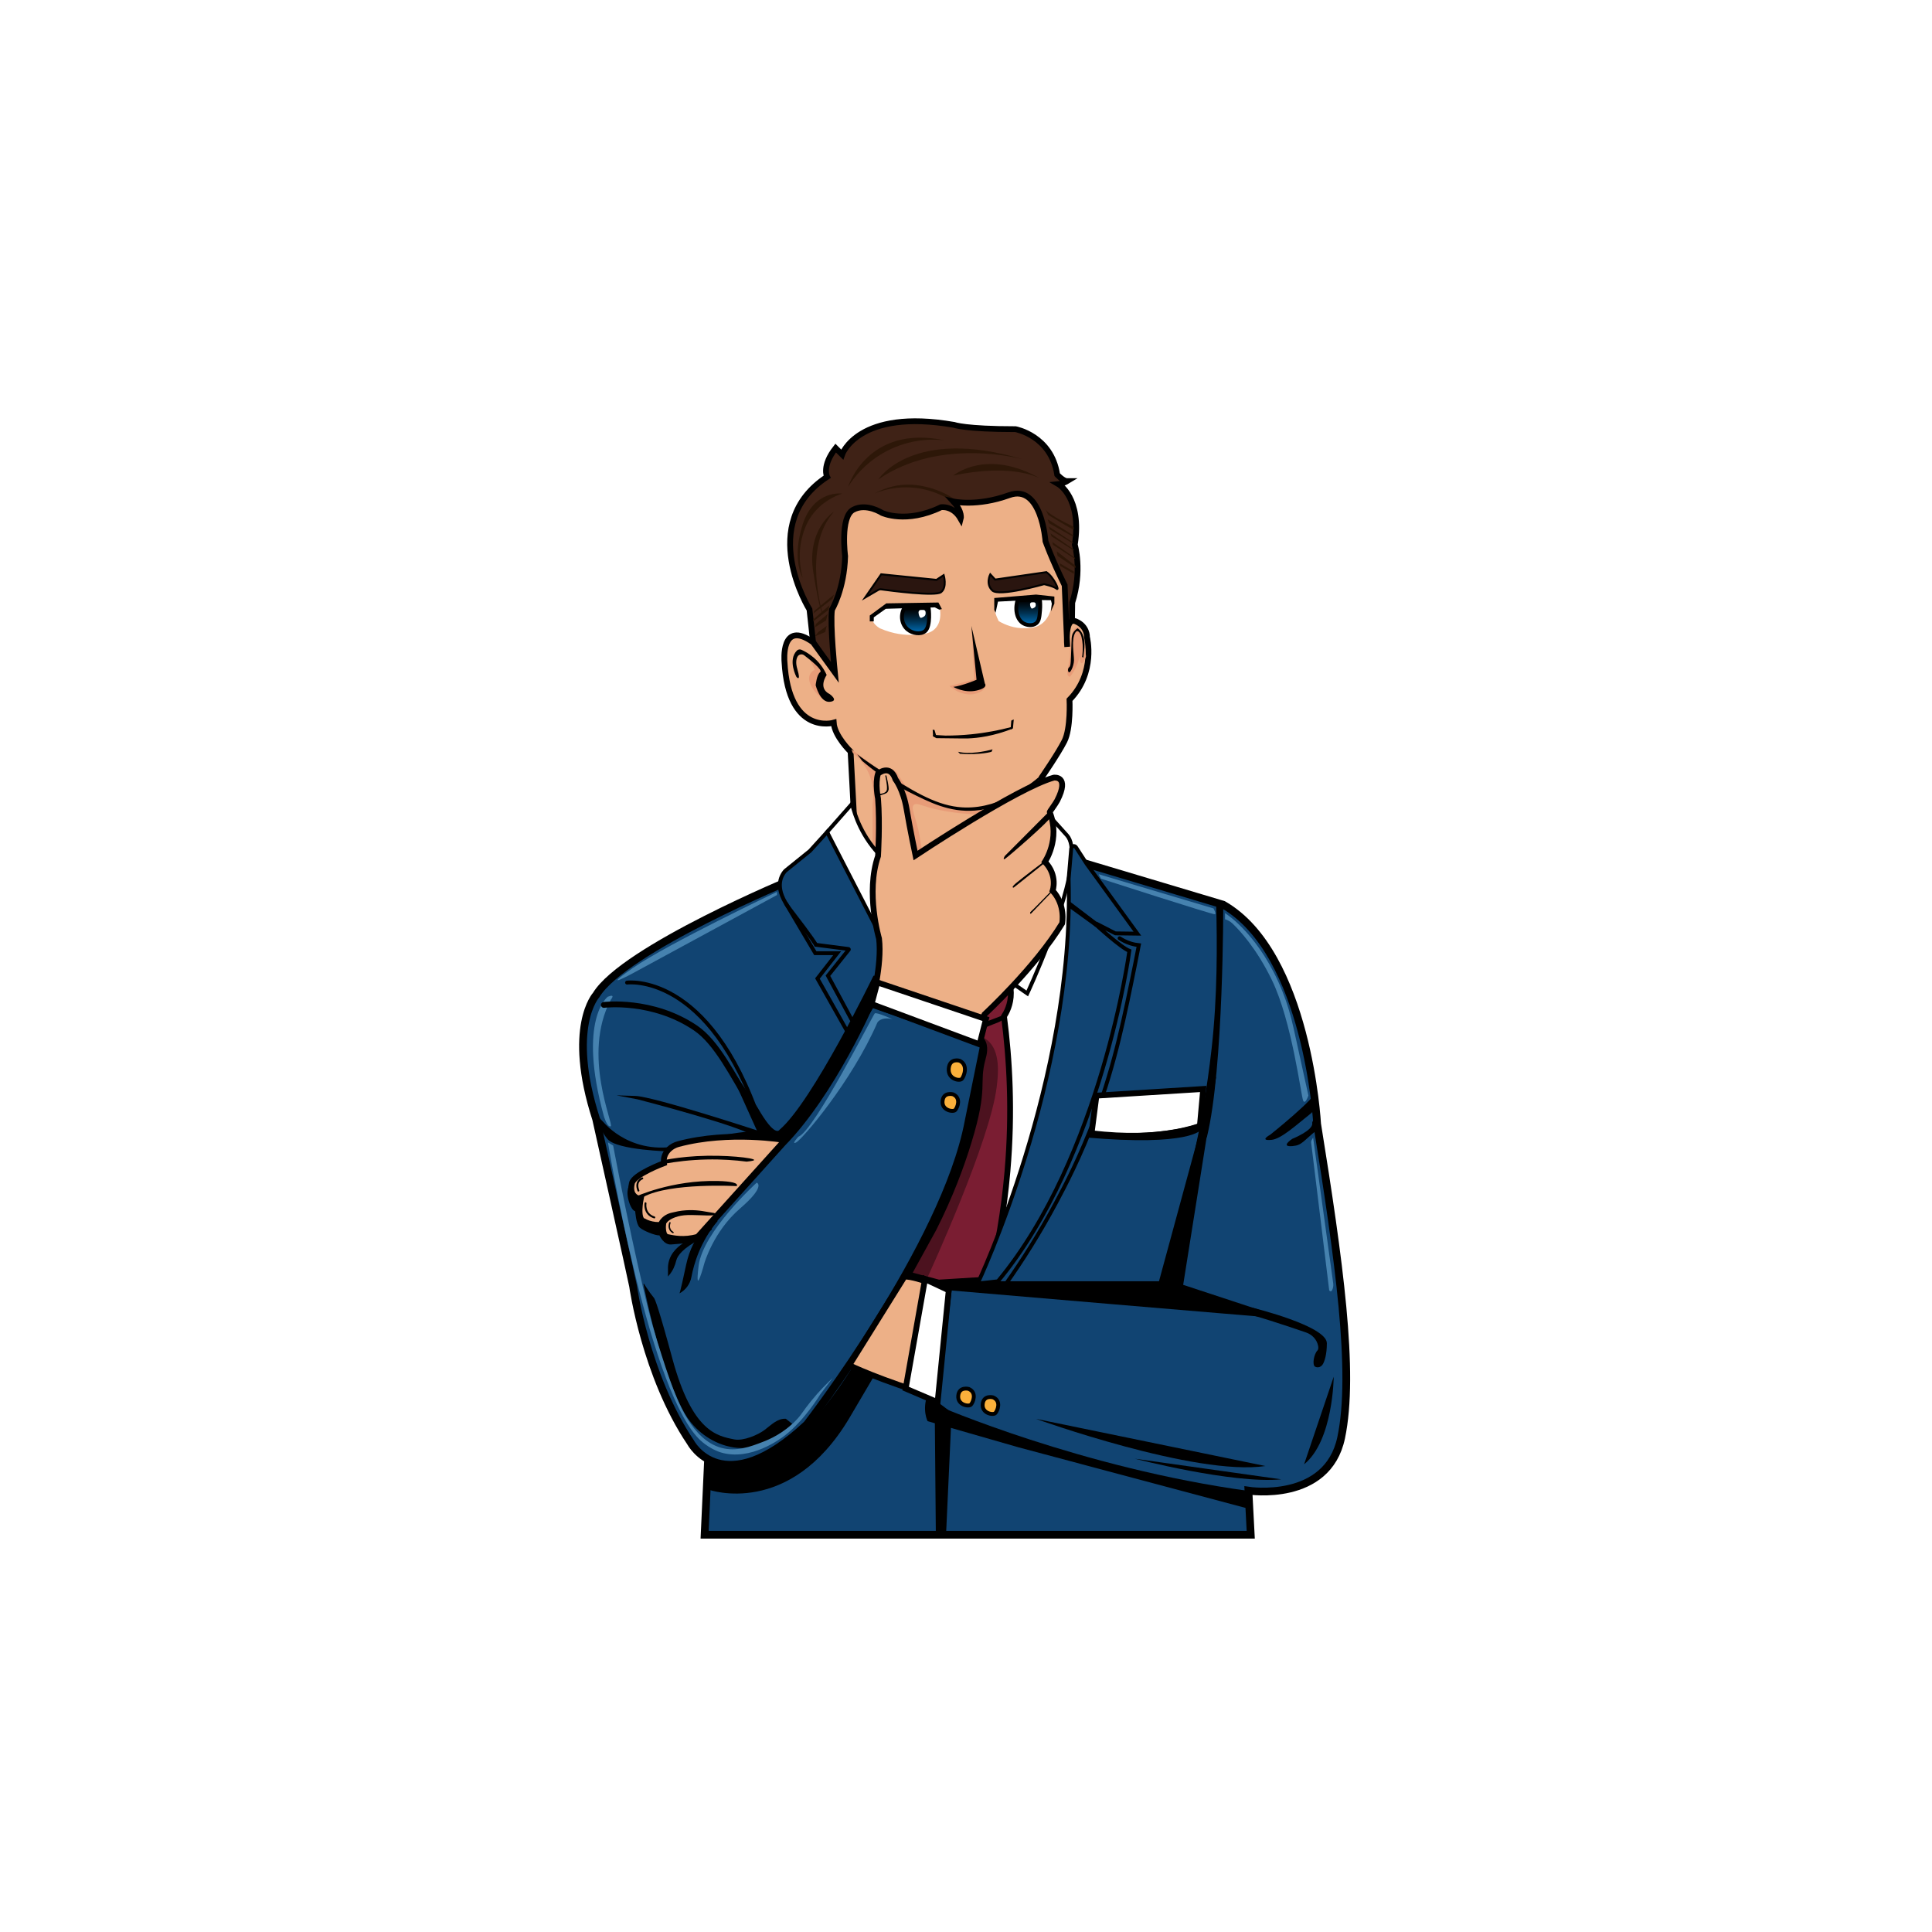 <?xml version="1.0" encoding="utf-8"?>
<!-- Generator: Adobe Illustrator 27.2.0, SVG Export Plug-In . SVG Version: 6.00 Build 0)  -->
<svg version="1.1" xmlns="http://www.w3.org/2000/svg" xmlns:xlink="http://www.w3.org/1999/xlink" x="0px" y="0px"
	 viewBox="0 0 1000 1000" style="enable-background:new 0 0 1000 1000;" xml:space="preserve">
<style type="text/css">
	.st0{fill:#FFFFFF;}
	.st1{fill:#3F2216;stroke:#000000;stroke-width:3;stroke-miterlimit:10;}
	.st2{fill:#2D1708;}
	.st3{fill:#EDB087;stroke:#000000;stroke-width:3;stroke-miterlimit:10;}
	.st4{fill:#E89C78;}
	.st5{fill:#2A150F;stroke:#000000;stroke-miterlimit:10;}
	.st6{fill:url(#SVGID_1_);stroke:#000000;stroke-width:2;stroke-miterlimit:10;}
	.st7{fill:url(#SVGID_00000132803122056666775590000013299797925026842763_);stroke:#000000;stroke-width:2;stroke-miterlimit:10;}
	.st8{fill:#114472;stroke:#000000;stroke-width:4;stroke-miterlimit:10;}
	.st9{fill:#FBB03B;stroke:#000000;stroke-width:2;stroke-miterlimit:10;}
	.st10{fill:#FFFFFF;stroke:#000000;stroke-width:2;stroke-miterlimit:10;}
	.st11{fill:#7A1D32;stroke:#000000;stroke-width:3;stroke-miterlimit:10;}
	.st12{fill:#114472;stroke:#000000;stroke-width:2;stroke-miterlimit:10;}
	.st13{fill:#4682AF;}
	.st14{opacity:0.38;}
	.st15{fill:none;stroke:#000000;stroke-width:2;stroke-miterlimit:10;}
	.st16{fill:none;stroke:#000000;stroke-width:2;stroke-linecap:round;stroke-miterlimit:10;}
	.st17{fill:none;stroke:#000000;stroke-width:3;stroke-linecap:round;stroke-miterlimit:10;}
	.st18{stroke:#000000;stroke-width:3;stroke-miterlimit:10;}
	.st19{fill:#FFFFFF;stroke:#000000;stroke-width:3;stroke-miterlimit:10;}
	.st20{fill:none;stroke:#000000;stroke-linecap:round;stroke-miterlimit:10;}
	.st21{fill:none;stroke:#000000;stroke-width:0.75;stroke-linecap:round;stroke-miterlimit:10;}
	.st22{fill:#F6D2BA;}
	.st23{fill:#EDB087;}
	.st24{fill:#7A1D32;}
	.st25{fill:#FBB03B;}
	.st26{fill:#3F2216;}
	.st27{fill:#114472;}
</style>
<g id="BG">
	<rect class="st0" width="1000" height="1000"/>
</g>
<g id="Волосы">
	<path class="st1" d="M554.87,321.49l0.01-0.9l0.11-8.67c5.33-16.44,1.33-30,1.33-30c3.78-24.22-8.44-31.33-8.44-31.33
		c2.22-0.22,4.44-1.56,4.44-1.56c-2,0-5.11-3.33-5.11-3.33c-3.11-20.22-21.56-23.56-21.56-23.56c-26,0-31.78-2.22-31.78-2.22
		c-49.78-8.67-58,15.33-58,15.33l-3.33-3.33c-7.33,9.33-4.44,14.89-4.44,14.89c-36.89,24.22-9.11,68.67-9.11,68.67l1.85,16.96
		l14.37,21.7l69.56-11.11l44.67-4.22L554.87,321.49z"/>
	<path class="st2" d="M435.89,255.48c0,0-14.62-2.11-20.44,16c-5.82,18.11,0,27.56,0,27.56c-1.29-4.85-2.61-12.95,0-22
		c0.66-2.28,1.79-6.09,4.73-10.19C425.43,259.51,432.66,256.56,435.89,255.48z"/>
	<path class="st2" d="M431.68,264.81c0,0-14.3,9.11-10.72,31.33s4.91,21.63,4.91,21.63S415.03,283.48,431.68,264.81z"/>
	<path class="st2" d="M439,251.92c0,0,9.98-32.44,49.99-24c-4.67-0.54-15.64-1.16-27.77,4.44
		C448.27,238.35,441.48,247.97,439,251.92z"/>
	<path class="st2" d="M454.63,248.14c0,0,17.52-27.56,74.91-10.37C529.54,237.77,487.07,225.77,454.63,248.14z"/>
	<path class="st2" d="M493.74,259.99c0.44-0.07,0.75-0.19,0.81-0.41c0.44-1.55-12.05-9.01-25.27-8.73
		c-7.02,0.15-12.72,2.46-16.58,4.54c3.63-1.45,9.32-3.18,16.41-3.15C481.27,252.31,490.1,257.53,493.74,259.99z"/>
	<path class="st2" d="M493.44,246.14c0,0,17.33-14.67,45.78,2C539.22,248.14,525.8,239.31,493.44,246.14z"/>
	<path class="st2" d="M555.66,272.59c0,0-13.03-6-14.66-9.11l1.62,3.11c0,0,12.57,7.64,13.03,7.43S555.66,272.59,555.66,272.59z"/>
	<polygon class="st2" points="555.74,277.22 542.22,268.75 542.96,270.81 555.21,277.7 	"/>
	<polygon class="st2" points="555.39,280.74 542.85,272.51 543.36,274.02 555.39,281.33 	"/>
	<polygon class="st2" points="555.74,284.35 543.8,276.12 544.28,277.63 555.74,284.94 	"/>
	<polygon class="st2" points="556.44,288.75 544.62,280.53 545.1,282.04 556.44,289.35 	"/>
	<polygon class="st2" points="420.97,317.55 430.89,309.92 431.68,307.75 421.44,316.25 	"/>
	<polygon class="st2" points="420.97,320.61 429.33,313.25 428.78,315.7 420.97,321.62 	"/>
	<polygon class="st2" points="422.33,322.92 428.44,317.77 427.56,321.12 421.78,324.7 	"/>
	<polygon class="st2" points="423.56,327.14 427.89,323.97 427.11,327.14 421.78,329.37 	"/>
	<path class="st2" d="M556.69,292.88c-0.35-0.22-9.76-7.56-9.76-7.56l0.46,2.37l9.3,6.37V292.88z"/>
	<polygon class="st2" points="555.81,295.81 548.43,291.52 548.7,292.92 555.81,296.99 	"/>
</g>
<g id="Голова">
	<path class="st3" d="M441.59,414.07l-1.33-25.04c0,0-8.3-8-8.74-14.96c0,0-23.41,6.81-25.48-31.56c0,0-2.07-22.07,14.81-10.07
		l11.26,15.56c0,0-2.52-24.74-1.48-32.44c0,0,6.37-10.52,6.81-27.7c0,0-2.67-20.3,4.15-24s14.96,1.63,14.96,1.63
		s12.44,5.83,30.52-2.94c0,0,6.22-1.06,10.22,6.05c0,0,1.04-3.7-3.85-9.04c0,0,12.15,2.81,28.89-3.26
		c16.74-6.07,18.81,23.85,18.81,23.85s3.11,8.89,9.93,22.81l1.33,31.82c0,0-1.63-15.67,4.44-13.15c6.07,2.52,5.78,8.15,5.78,8.15
		s4.74,18.37-9.04,32.44c0,0,0.74,14.81-2.67,21.48c-3.41,6.67-11.7,18.67-11.7,18.67l-0.03,2.41v54.64l-95.52-4.83L441.59,414.07z"
		/>
</g>
<g id="Лицо">
	<path class="st4" d="M456.85,443.99c-2.67-2.07-4.28-4.46-5.19-6.08v-21.9c0.41-2.48,0.96-7.89-1.33-14.1
		c-2.5-6.79-6.98-10.71-8.96-12.26c-0.22-0.59-0.44-1.18-0.66-1.78c4.93,3.58,9.85,7.15,14.78,10.73c2.56-1.37,5.47-1.37,7.5,0.08
		c1.23,0.88,1.83,2.06,2.11,2.78c1.63,2.34,3.26,4.67,4.88,7.01c2.96,1.83,7.13,4.1,12.38,6.07c6.61,2.48,9.92,3.72,14.63,3.7
		c4.75-0.01,12.32-0.03,16-1.11c0.38-0.11,1.8-0.55,2.22,0c0.36,0.47-0.18,1.43-0.34,1.72c-1.7,3.07-11.64,2.57-12.77,2.5
		c-11.95-0.68-21-3.33-21-3.33c-5.05-1.48-6.96-2.51-8.11-1.44c-1.88,1.74,1.24,6.34,3,16.22c1.37,7.71,2.05,11.56-0.11,13.89
		C472.31,450.56,462.7,448.54,456.85,443.99z"/>
	<path class="st4" d="M502.89,325.18l1.37,26.48l-12.8,3.44c0,0,8.5,7.94,17.09,2.34l1.51-1.6L502.89,325.18z"/>
	<path class="st4" d="M553.89,350.25c0,0,5.78-6.99,4.78-13.66c0,0-0.22,6.23,1,6.67c1.22,0.44,2.44-3.56,2.44-3.56
		s-1.27-16.83-5.04-15c-3.78,1.83-3.18,15.11-3.18,15.11l-1.11,5.78C552.78,345.59,551.56,350.37,553.89,350.25z"/>
	<path d="M502.78,323.97l2.67,27.87c0,0-7.26,3.11-12,3.7c0,0,5.63,3.35,12,1.89c6.37-1.45,4.3-3.67,4.3-3.67L502.78,323.97z"/>
	<path class="st4" d="M419.22,341.51l2.52,5.15c0,0-4.31,1.78-2.52,6.81c1.78,5.04,6.66,8.34,6.66,8.34v-6.41v-6.67l-2.36-4.59
		L419.22,341.51z"/>
	<path class="st0" d="M455.37,325.18c7.28,3.21,13.4,3.53,16.96,3.41c4.86-0.16,9.29-0.31,12.11-3.67
		c3.41-4.06,2.06-9.96,1.78-11.11c-14.64-2.64-23.43-0.34-27.74,1.3c-2.6,0.99-6.66,2.59-6.81,5.26
		C451.53,322.71,454.48,324.63,455.37,325.18z"/>
	<path class="st0" d="M516.93,321.49c3.22,1.87,8.07,3.91,13.93,3.67c2.56-0.1,5.4-0.22,8.12-2.14c5.44-3.85,5.64-11.59,5.65-12.77
		c-0.87,0-2.18,0-3.77-0.02c-6.18-0.07-9.65-0.28-14.81-0.31c-9.03-0.06-9.95,0.5-10.52,1.25
		C513.34,314.06,516.11,319.87,516.93,321.49z"/>
	<path d="M539.22,400.92c-7.43,6.55-23.98,19.01-43.33,16.78c-12.58-1.45-24.29-8.87-39.41-18.46c-5.41-3.43-9.76-6.55-12.77-8.81
		c0.85,1.14,1.7,2.27,2.55,3.41c5.09,4.39,12.94,10.39,23.52,15.74c11.55,5.84,21.67,10.95,34.77,9.97
		c12.66-0.95,22.44-7.18,28.53-12.3c1.83-1.17,3.15-2.22,4.04-3c0,0,2.11-1.89,2.11-1.89l0,0V400.92z"/>
	<path d="M483,380.37c2.12,0.12,4.25,0.25,6.37,0.37c4.13,0,8.62-0.18,13.41-0.67c7.7-0.78,14.55-2.15,20.44-3.7
		c0.27,0,0.54,0,0.81,0v0.81c-9.72,3.8-17.64,4.84-23.26,5.04c0,0-1.73,0.06-16.09-0.15l0,0l-1.69-0.89V380.37z"/>
	<path d="M484.69,381.14c-0.33-1.1-0.67-2.21-1-3.31c-0.31-0.04-0.63-0.09-0.94-0.13l0.17,2.67l0.09,0.81L484.69,381.14z"/>
	<path d="M524.03,377.19c0.16-0.06,0.28-0.21,0.29-0.39l0.4-4.4l-1.01,0.4c-0.16,0.06-0.28,0.22-0.29,0.39l-0.33,4.35L524.03,377.19
		z"/>
	<path d="M495.89,389.11c0,0,6.22,1.93,17.85-1.26l-0.52,1.26c0,0-5.41,1.78-16.37,1.04L495.89,389.11z"/>
	<path d="M412.22,350.37c0,0-4.59-8.69,0.24-13.62c0.63-0.64,1.61-0.77,2.42-0.4c2.81,1.26,9.4,4.95,13.01,13.02
		c0,0-4.81,6.78,1.56,9.89c0,0,5.04,3.56,0,4c-5.04,0.44-7.26-8.59-7.26-8.59s0.51-5.52,2.37-6.81c1.44-1-5.24-6.34-8.31-8.68
		c-1.11-0.85-2.73-0.55-3.42,0.66c-0.7,1.23-1.1,3.26-0.12,6.53C414.78,353.33,412.22,350.37,412.22,350.37z"/>
	<path d="M561.28,335.28c0.17-1.97,0.32-6.77-2.78-9.52c-0.23-0.2-0.48-0.4-0.76-0.58c-0.53,0.35-1.25,0.92-1.9,1.79
		c-1.48,2.02-1.09,3.72-1.36,9.17c-0.28,5.43-0.1,8.43-1.02,9.17c-0.69,0.55-0.87,1.56-0.48,2.35c0.01,0.01,0.01,0.03,0.02,0.04
		c0.74,1.48,2.84-2.81,2.89-5.93c0.05-3.11-1.53-10.85,0.74-14.41c1.14-1.78,2.67,0.25,3.18,2.44c0.58,2.47,0.73,5.03,0.56,7.56
		l-0.17,2.03c-0.15,0.23-0.14,0.53,0.03,0.72c0.2,0.23,0.51,0.19,0.53,0.18C560.93,338.63,561.1,336.95,561.28,335.28z"/>
	<path class="st5" d="M484.69,300.14l-28.58-2.89l-8.33,12.05l6.77-3.94c0.47-0.27,1.01-0.38,1.55-0.31
		c4.7,0.65,28.05,3.72,30.98,1.45c3.26-2.52,1.37-8.81,1.37-8.81L484.69,300.14z"/>
	<path class="st5" d="M512.56,297.25c0,0-2.52,4.96,1.04,8.37s26.81-3.26,26.81-3.26s4.89,1.04,6.52,2.37
		c1.63,1.33-1.33-5.93-5.33-8.59l-26.52,3.85L512.56,297.25z"/>
	<polygon points="487.52,315.25 485.73,311.86 458.75,312.3 450.19,318.59 450.19,321.62 452.26,321.62 452.26,319.55 
		458.48,315.11 483.84,314.37 486.19,315.55 	"/>
	<polygon points="514.63,315.67 514.63,309.53 536.26,307.75 545.74,308.77 545.74,312.44 543.96,316.44 544.41,312.44 
		543.96,310.66 533.3,310.51 516.56,311.4 515.31,317.15 	"/>
	<linearGradient id="SVGID_1_" gradientUnits="userSpaceOnUse" x1="473.886" y1="327.788" x2="473.886" y2="314.458">
		<stop  offset="0" style="stop-color:#0071BC"/>
		<stop  offset="0.175" style="stop-color:#005892"/>
		<stop  offset="0.462" style="stop-color:#003354"/>
		<stop  offset="0.705" style="stop-color:#001726"/>
		<stop  offset="0.892" style="stop-color:#00060A"/>
		<stop  offset="1" style="stop-color:#000000"/>
	</linearGradient>
	<path class="st6" d="M467.99,314.83c-2.08,3.84-1.24,8.43,1.75,10.94c2.64,2.21,6.85,2.73,9.04,0.93
		c3.19-2.63,1.89-12.24,1.89-12.24l0,0L467.99,314.83z"/>
	
		<linearGradient id="SVGID_00000070086966762251519350000009557953907865580968_" gradientUnits="userSpaceOnUse" x1="532.235" y1="323.581" x2="532.235" y2="310.355">
		<stop  offset="0" style="stop-color:#0071BC"/>
		<stop  offset="0.175" style="stop-color:#005892"/>
		<stop  offset="0.462" style="stop-color:#003354"/>
		<stop  offset="0.705" style="stop-color:#001726"/>
		<stop  offset="0.892" style="stop-color:#00060A"/>
		<stop  offset="1" style="stop-color:#000000"/>
	</linearGradient>
	
		<path style="fill:url(#SVGID_00000070086966762251519350000009557953907865580968_);stroke:#000000;stroke-width:2;stroke-miterlimit:10;" d="
		M526.67,310.69c-1.58,5.29-0.1,10.2,3.1,12c1.84,1.03,4.79,1.35,6.59-0.1c1.47-1.19,1.65-3.14,1.95-6.56
		c0.21-2.35,0.09-4.31-0.06-5.68C534.4,310.47,530.54,310.58,526.67,310.69z"/>
	<path class="st0" d="M476.62,315.7h1.33c0.55,0,1.03,0.4,1.1,0.95c0.09,0.6,0.1,1.36-0.21,1.86c-0.59,0.96-2.22,1.33-2.22,1.33
		s-1.05-0.44-1.19-2.86C475.4,316.29,475.93,315.7,476.62,315.7z"/>
	<path class="st0" d="M534.1,311.77h1.08c0.45,0,0.83,0.32,0.89,0.75c0.07,0.47,0.08,1.07-0.17,1.46c-0.48,0.76-1.79,1.05-1.79,1.05
		s-0.85-0.35-0.96-2.25C533.11,312.24,533.54,311.77,534.1,311.77z"/>
</g>
<g id="Одежда">
	<path class="st8" d="M366.5,755.3l-1.79,39.07h282.67l-1.19-22.82c0,0,40.89,6.37,48-27.41c7.11-33.78-1.19-92.44-12.44-162.37
		c0,0-4.74-88.31-48.59-113.49l-72.3-21.62l-150.22,8.3c0,0-87.63,36.3-102.07,60.07c0,0-15.33,16.67,0,64.22
		c0,0,18.67,83.78,19.11,86.44c0,0,6.44,46.22,29.78,80.89c0,0,16.67,31.56,60.22-9.33c0,0,71.48-92.37,83.63-156.67l8.3-40.89
		l-59.11-20.44c0,0-19.85,45.93-45.63,72.3l-43.7,48.59"/>
	<path id="Буговки_00000170985247896695587040000002187479434345102998_" class="st9" d="M496.7,549.03c0,0-5.11-1.56-5.63,4
		c-0.52,5.56,5.7,6.72,6.81,5.36S501.3,551.25,496.7,549.03z"/>
	<path id="Буговки_00000120523564754017158620000014608846997003048837_" class="st9" d="M493.28,566.41
		c0,0-4.92-1.35-5.41,3.48c-0.5,4.83,5.48,5.84,6.55,4.66C495.49,573.37,497.7,568.34,493.28,566.41z"/>
	<path id="Буговки_00000008850804565208454460000008184482805877486519_" class="st9" d="M501.4,718.9
		c0,0-4.92-1.35-5.41,3.48c-0.5,4.83,5.48,5.84,6.55,4.66C503.61,725.86,505.82,720.83,501.4,718.9z"/>
	<path id="Буговки_00000067940804582642063570000011734273527093782154_" class="st9" d="M514.05,723.28
		c0,0-4.92-1.35-5.41,3.48c-0.5,4.83,5.48,5.84,6.55,4.66C516.26,730.24,518.47,725.21,514.05,723.28z"/>
	<path d="M312.56,581.03c0,0,15.2,18.81,42.71,11.11c27.51-7.7,38.18-6.52,38.18-6.52s8.89,5.33,3.56,7.11s-42.07,0-49.78,3.26
		c0,0-28.05-0.52-32.89-6.52s-6.81-13.54-6.81-13.54L312.56,581.03z"/>
	<path d="M393.44,585.62c0,0-54.94-18.07-64.65-18.37c-9.72-0.3-9.72-0.3-9.72-0.3l10.96,2.07c0,0,56.33,14.54,60.32,19.35
		s7.08,0.36,7.08,0.36L393.44,585.62z"/>
	<path d="M362.63,639.25c-1.48,0.89-16.3,4.44-16.89,16.59v4.89l0.74-0.89c1.79-2.14,2.9-4.71,3.56-7.42
		c0.59-2.42,3.28-6.3,12.59-11.17l5.93-4.97l-1.54-1.48L362.63,639.25z"/>
	<path d="M368.56,631.92c0,0-9.94,6.44-13.42,22.74c-3.47,16.3-3.47,14.81-3.47,14.81h0c3.23-1.75,5.53-4.85,6.2-8.46
		c1.24-6.69,4.61-18.43,13.66-29.1H368.56z"/>
	<path d="M333.08,664.65c1.15,5.98,8.76,43.77,20.62,65.71c4.68,8.66,12.56,15.25,22.03,17.95c6.39,1.83,15.09,2.33,24.38-3.95
		c2.15-1.45,5.53-3.41,7.48-5.12l2.52-2.21l-3.37-2.69c-4.4-0.24-7.6,3.28-11.15,5.91c-3.24,2.4-10.77,5.73-15.56,4.78
		c-8.93-1.78-21.78-4-32-41.78c-6.9-25.5-8.94-30.75-9.54-31.47l0,0c-1.42-1.72-2.74-3.53-3.94-5.4l-1.18-1.84
		C333.28,664.39,333.05,664.48,333.08,664.65z"/>
	<path d="M648.72,676.98c0,0,38.06,9.38,38.06,18.27c0,6.02-1.22,9.27-2.01,10.74c-0.52,0.96-1.46,1.66-2.55,1.73
		c-0.44,0.03-0.93-0.04-1.44-0.28c-1.78-0.85-0.67-6.63,1.11-8.41c0.53-0.53,0.57-1.47,0.35-2.51c-0.66-3.21-3.09-5.75-6.18-6.82
		c-8.62-2.97-29.21-9.92-34.61-10.45C634.56,678.59,648.72,676.98,648.72,676.98"/>
	<path d="M629.47,467.18l3.68,1.1c0,0,0.21,84.78-8.42,120.1s0,0,0,0l-7.42,12.3c3.95-17.35,7.45-36.77,9.83-58.02
		C630.15,515.87,630.05,488.64,629.47,467.18z"/>
	<path d="M657.44,587.34c0,0,24.3-19.35,23.9-23.02c-0.22-2.02,0.09,0.91,0.41,3.94c0.33,3.15-0.97,6.25-3.45,8.21
		c-7.49,5.92-15.16,13.07-20.19,13.52C651.44,590.59,657.44,587.34,657.44,587.34z"/>
	<path d="M668.84,589.48c0,0,10.78-4.33,10.38-8c-0.22-2.02,2.46-2.53,2.78,0.5c0.33,3.15,2.32,0.81-0.17,2.78
		c-7.49,5.92-7.8,8.02-12.83,8.46C662.33,593.81,668.84,589.48,668.84,589.48z"/>
	<path d="M333.08,606.97c0,0-10.3,2.96-7.93,13.55c0,0,1.21,5.7,3.64,6.44c0,0,0.39,6.7,2.37,8.46s8.5,4.28,10.13,3.98
		c0,0,2.23,5.04,6.08,4.74c3.85-0.3,11.88-0.99,11.88-0.99l5.31-5.24L333.08,606.97z"/>
</g>
<g id="Рубашка">
	<path class="st10" d="M496.26,607.25c-8.69,17.48-17.38,34.96-26.07,52.44c5.27,2.43,14.84,5.92,26.97,5.34
		c6.06-0.29,11.19-1.52,15.1-2.82c12.59-42.16,25.18-84.32,37.76-126.47l5.09-75.42l-5.09-13.66c0,0-13.34,64.38-33.49,48.3
		c-3.11-2.48-5.58-2.16-6-2.09c-5.91,1.01-0.9,25.27-5.32,37.05c-0.33,0.87-1.63,4.15-0.2,5.82c1.18,1.37,3.19,0.48,4.5,1.62
		c2.25,1.96,0.02,7.89-0.82,10.34c-2.19,6.39,0.34,2.87-3.26,21.93C502.54,585.01,498.68,599.02,496.26,607.25z"/>
	<path class="st10" d="M441.01,416.02c1.31,5.43,5.02,17.5,15.85,27.98c2.6,2.52,15.84,15.33,32.95,15.42
		c20.06,0.1,40.08-17.33,47.64-43.39c0,0,3.18,3.43,14.81,16.35c2.18,2.42,2.82,6.8,2.42,12.33c-1.72,23.99-22.97,69.51-22.97,69.51
		l-41.91-29.04L461,514.22l-32.89-83.56L441.01,416.02z"/>
	<path class="st11" d="M508.7,547.7c0.41-1.5,1.76-6.19-0.59-9.19c-1.48-1.88-3.33-1.69-4.74-2.96c-2.02-1.83-2.81-6.36,1.66-17.78
		c2.31-5.23,4.62-10.47,6.94-15.7c2.86,0.59,5.73,1.19,8.59,1.78c0.96,1.76,2.6,5.32,2.67,10.07c0.08,6.08-2.46,10.47-3.56,12.15
		c2.88,21.97,4.47,49.25,1.78,80.3c-1.82,20.99-5.25,39.73-9.19,55.85c-8.79,0.54-17.58,1.09-26.37,1.63
		c-5.23-1.38-10.47-2.77-15.7-4.15c4.35-7.9,8.69-15.8,13.04-23.7c8.83-17.45,14.44-32.89,18.07-44.74
		C510.39,561.62,504.91,561.57,508.7,547.7z"/>
</g>
<g id="Воротник">
	<path class="st12" d="M461,505.03l-7.31-24.7l-25.58-49.67l-8.89,9.78l-12.75,10.29c-2.71,3.06-5.62,9.53,2.52,20.08
		c12,15.56,13.33,18.22,13.33,18.22l16.85,2.17c0.17,0.02,0.25,0.22,0.14,0.35l-10.77,13.47l12.11,22.49l3.75,4.55L461,505.03z"/>
	<path class="st12" d="M562.48,447.15l26.22,36.11l-11.41-0.15c-0.07-0.02-11.72-6.02-11.66-5.97c1.94,1.8,14.53,13.36,18.92,15.01
		c0,0-14.24,106.24-68.02,171.04l-10.5,1.18c0,0,50.02-105.71,47.09-209.41l1.34-15.81c0.11-1.27,1.76-1.68,2.45-0.61L562.48,447.15
		z"/>
</g>
<g id="Body">
	<path class="st3" d="M406.23,590.11c0,0-28.69-5.03-55.09,2.05c-1.81,0.48-3.5,1.37-4.85,2.67c-1.59,1.54-3.07,3.91-2.63,7.24
		c0,0-15.56,5.78-16.59,10.37c-0.83,3.69,0.06,5.85,1.9,7.17c0.78,0.56,1.73,0.83,2.69,0.83l0,0c0,0-2.22,10.96,1.63,11.7
		c0,0,4,2.52,9.93,1.78c0,0-0.59,5.78,2.22,6.37c2.81,0.59,8.59,1.93,15.7-0.15L406.23,590.11z"/>
	<path class="st3" d="M491.07,667.85c0,0-15.7-7.1-22.89-7.11l-28.62,45.91c0,0,16.1,7.87,45.14,16.46L491.07,667.85z"/>
	<path class="st3" d="M543.34,420.38c-0.1-0.25,2.97-4.24,3.88-6.02c6.67-13.04-1.78-11.85-1.78-11.85
		c-19.11,5.33-71.56,40.3-71.56,40.3s-2.81-13.33-4.59-23.85c-1.78-10.52-5.78-15.56-5.78-15.56c-2.81-8.3-9.04-2.96-9.04-2.96
		c-1.63,5.19,0,12.89,0,12.89c1.04,13.04,0,29.78,0,29.78c-6.52,18.96,0.52,42.7,0.52,42.7c1.67,13.78-3.88,33.67-3.88,33.67
		l53.02,18.34l5.45-12.78c0,0,26.31-24.3,40.19-47.11c0,0,1.88-9.48-4.93-16.89c0,0,2.81-7.85-4-14.96
		C540.85,446.07,548.91,434.4,543.34,420.38z"/>
</g>
<g id="Тени">
	<path class="st13" d="M314.67,591.31c0,0,20.11,122.83,45.89,152.17c5.57,6.34,12.47,8.27,12.47,8.27
		c15.42,4.73,31.18-7.18,33.31-8.83c10.31-8.01,18.22-21.2,18.22-21.2l0,0l6.44-8.47c-2.74,2.53-6.86,6.59-11.33,12.11
		c-4.09,5.05-4.39,6.29-7.22,9.33c-6.84,7.35-14.72,10.5-17.44,11.56c-6.28,2.43-13.78,5.34-21.78,3.11
		c-15.25-4.25-22.6-24.44-26.44-35c-0.64-1.76-1.67-4.82-2.11-6.11c0,0-3.55-10.5-6.89-22.11c-2.88-10-11.25-45.04-20.44-93.22
		C316.44,592.38,315.56,591.85,314.67,591.31z"/>
	<path d="M343.83,600.42c4.05-0.75,9.78-1.62,16.69-2c14.96-0.83,29.85,0.94,29.83,1.98c0,0.22-0.7,0.53-3.88,0.86
		c-5.96-0.77-12.91-1.28-20.67-1.11c-8.41,0.18-15.87,1.1-22.15,2.26C343.72,601.74,343.78,601.08,343.83,600.42z"/>
	<path class="st13" d="M314.56,515.92c0,0-15.78,11.78-2,61.78c0,0,1.78,6.07,3.56,5.26s-15.11-36.81,0-65.48
		C316.11,517.48,319,514.14,314.56,515.92z"/>
	<path d="M328.79,619.48c0,0,18.73-8.78,42.85-8.2c6.54,0.16,10.71,1,9.69,2.65l0,0c0,0-34.44-1.89-48.22,5.56l-0.89,0.67
		L328.79,619.48z"/>
	<path d="M340.48,633.7c0.27-0.72,0.68-1.56,1.32-2.4c2.16-2.81,5.33-3.55,6.45-3.75c0.9-0.23,1.84-0.44,2.82-0.62
		c5.31-0.94,10.09-0.58,13.92,0.15l4.78,0.78c0,0,1.17,0.83-1,1.17c-2.44,0.38-10.02-0.45-14.67,0c-4.58,0.45-7.86,2.34-8.89,3.7
		c-0.06,0.08-1.56,2.07-1.56,2.07l0,0l-0.44-0.89C342.31,633.85,341.4,633.77,340.48,633.7z"/>
	<path d="M543,420.03l-22.89,23c0,0-1.33,2.22,0,1.56c1.33-0.67,23.66-20.1,23.78-21.78C544.01,421.14,543,420.03,543,420.03z"/>
	<path d="M540.26,445.99c0,0-11.48,8.67-14.44,11.19c-2.96,2.52-1.11,2.22-1.11,2.22l16.4-13.06c0,0,0.84-0.98,0-0.66
		C540.26,445.99,540.26,445.99,540.26,445.99z"/>
	<path d="M544.94,460.32c0,0-10.72,11.06-11.44,11.61c-0.72,0.56,0,1.11,0,1.11l11.7-12.16L544.94,460.32z"/>
	<path d="M479.17,663.18h120.72l28.44-104.6c0,0,1.03-1.56,1.09-1.11c0.06,0.44-17.01,107.56-17.01,107.56l47.7,15.7
		c0,0,0.81,1.19,0,1.33c-0.81,0.15-169.04-14.22-169.04-14.22L479.17,663.18z"/>
	<path d="M485.3,723.7v3.85c0,0,74.37,32.3,160.89,44.15v9.19l-118.81-31.7l-47.26-13.59c0,0-3-5.73,0-13.87L485.3,723.7z"/>
	<path d="M367.01,758.07v13.04c0,0,41.64,14.81,72.56-37.04l12.9-21.93l-11.2-4.7c0,0-20.98,36.01-44.06,46.15
		c-1.57,0.69-3.07,1.52-4.56,2.39C390.2,757.42,383.67,759.49,367.01,758.07z"/>
	<path class="st14" d="M505.03,535.74c1.46,0.26,3.82,0.89,5.97,2.62c7.14,5.73,5.6,18.4,4.89,24.22
		c-3.37,27.72-33.73,94.1-36.72,100.6l-11.95-2.44c7.75-12.33,16.09-27.74,23.33-46.15c9.2-23.4,13.9-44.7,16.36-61.71
		c0.55-1.84,1.27-5.13,0.75-9.18C507.2,540.09,505.93,537.36,505.03,535.74z"/>
	<path d="M376.78,551.92l16.44,36.46l13.01,1.1c0,0,37.02-42.67,44.89-69.78l2.99-14.67h-2c0,0-31.55,65.3-48.67,79.78
		c0,0-2.22,4.44-11.33-11.56l-13.33-20.22L376.78,551.92z"/>
	<polyline class="st15" points="406.7,467.48 422,493.37 433.33,493.37 423.11,506.48 438.89,534.48 	"/>
	<path class="st16" d="M579.51,485.63c1.38,0.91,3.32,1.98,5.79,2.74c1.54,0.47,2.96,0.72,4.16,0.85c-0.41,2.16-1.02,5.33-1.79,9.15
		c-5.56,27.56-10.44,51.89-20.59,79.26c-7.79,21.01-15.9,36.33-20.52,44.96c-8.74,16.36-17.67,30.3-25.78,41.78"/>
	<path class="st17" d="M312.56,520.14c0,0,25-3.2,47.41,11.93c11.17,7.55,19.5,24.91,28.15,39.03"/>
	<path class="st16" d="M324.56,508.59c0,0,42.67-5.78,68.89,72.44"/>
	<path d="M567.34,476.97l-13.76-10.47l0.08,3.56c0,0,13.71,9.91,13.68,9.91C566.72,479.99,567.34,476.97,567.34,476.97z"/>
	<path d="M520.12,525.12l-12.95,4.96l-1.42,3.4l11.31-4.48C518.71,528.35,519.87,526.87,520.12,525.12L520.12,525.12z"/>
	<polygon points="509.3,532.07 506.22,557.39 507.76,539.06 505.75,537.15 504.75,536.4 507.02,532.07 	"/>
	<polygon class="st18" points="485.89,794.37 485.3,727.55 491.04,731.87 488.17,794.37 	"/>
	<path class="st19" d="M565,586.55l2.52-19.45c18.42-1.15,36.84-2.3,55.26-3.45l0,0l-1.74,19.3
		C621.03,582.96,600.78,590.96,565,586.55z"/>
	<path d="M563.31,585.62c0,0,35.16,4.26,59.47-5.05l-1.13,4.17c0,0-5.27,8.75-59.54,4.01L563.31,585.62z"/>
	<path d="M536.11,734.37c0,0,82.84,29.89,118.85,24.44"/>
	<path d="M587.44,755.03c0,0,50.55,13.11,75.72,10.67"/>
	<path d="M690.33,712.59c0,0-0.22,33.11-15.33,45.33"/>
	<path class="st20" d="M332.44,609.92c0,0-4,1.33-2,6.33"/>
	<path class="st20" d="M334.11,622.81c0,0-1,5.56,4.56,7.33"/>
	<path class="st21" d="M346.74,632.92c0,0-1.41,3.22,1.59,5"/>
	<polygon class="st19" points="491.07,667.85 478.78,662.1 468.76,718.72 485.3,725.77 	"/>
	<polygon class="st19" points="451.12,519.7 454.11,508.49 510.33,527.48 507.02,540.55 	"/>
	<path class="st13" d="M402.19,461.62c0,0-56.38,26.77-74.52,39.35s0,2.72,0,2.72l74.52-40.44V461.62z"/>
	<path class="st13" d="M461.89,527.48c0,0-8.22-3.69-9.11-2.95c-0.89,0.73-31.19,60.69-39.56,63.86c0,0-4,4.32-1.11,2.93
		c2.89-1.39,28.67-31.3,42-62.01C454.11,529.3,455.67,526.14,461.89,527.48z"/>
	<path class="st13" d="M391.67,612.14c0,0-27.93,25.33-30.07,43.11c-2.15,17.78,2.96-1.33,2.96-1.33s4.67-16.49,18.44-28.36
		S391.67,612.14,391.67,612.14z"/>
	<path class="st13" d="M568.7,452.51l59.41,17.7c0,0,1.48,2.64,0.74,3.02c-0.74,0.38-59.03-18.43-59.03-18.43L568.7,452.51z"/>
	<path class="st13" d="M634.93,473.25c0,0,17.32,11.06,28.91,40.03c2.46,6.16,4.33,12.54,5.75,19.02l7.63,34.74
		c0,0-1.61,4.89-2.69,2.67c-1.09-2.22-5.75-40.91-16.2-62.44c-7.99-16.47-16.76-25.82-20.44-29.3c-1.08-1.02-2.38-1.76-3.8-2.16l0,0
		v-3.22L634.93,473.25z"/>
	<path class="st13" d="M679.67,588.81l10.4,75.45c0.18,1.27-0.06,2.57-0.67,3.7l0,0c-0.35,0.65-1.34,0.47-1.43-0.27l-9.31-76.18
		c-0.06-0.53,0.05-1.06,0.32-1.52L679.67,588.81z"/>
	<path d="M455,410.88c0,0,3.85,0.15,4.07-2.37s-0.87-7.02-0.87-7.02l0.54-0.21c0,0,1.66,6.56,1.14,7.67s-0.02,1.57-4.76,2.83
		L455,410.88z"/>
</g>
<g id="Colors">
	<g>
		<rect x="539.12" y="-178.06" class="st22" width="132.81" height="132.81"/>
		<rect x="671.93" y="-178.06" class="st23" width="132.81" height="132.81"/>
		<rect x="804.74" y="-178.06" class="st4" width="132.81" height="132.81"/>
	</g>
	<g>
		<rect x="82.5" y="-178.06" class="st24" width="132.81" height="132.81"/>
		<rect x="-50.31" y="-178.06" class="st25" width="132.81" height="132.81"/>
		<rect x="-183.12" y="-178.06" class="st26" width="132.81" height="132.81"/>
		<rect x="-315.93" y="-178.06" class="st2" width="132.81" height="132.81"/>
		<rect x="215.31" y="-178.06" class="st13" width="132.81" height="132.81"/>
		<rect x="348.12" y="-178.06" class="st27" width="132.81" height="132.81"/>
	</g>
</g>
</svg>
